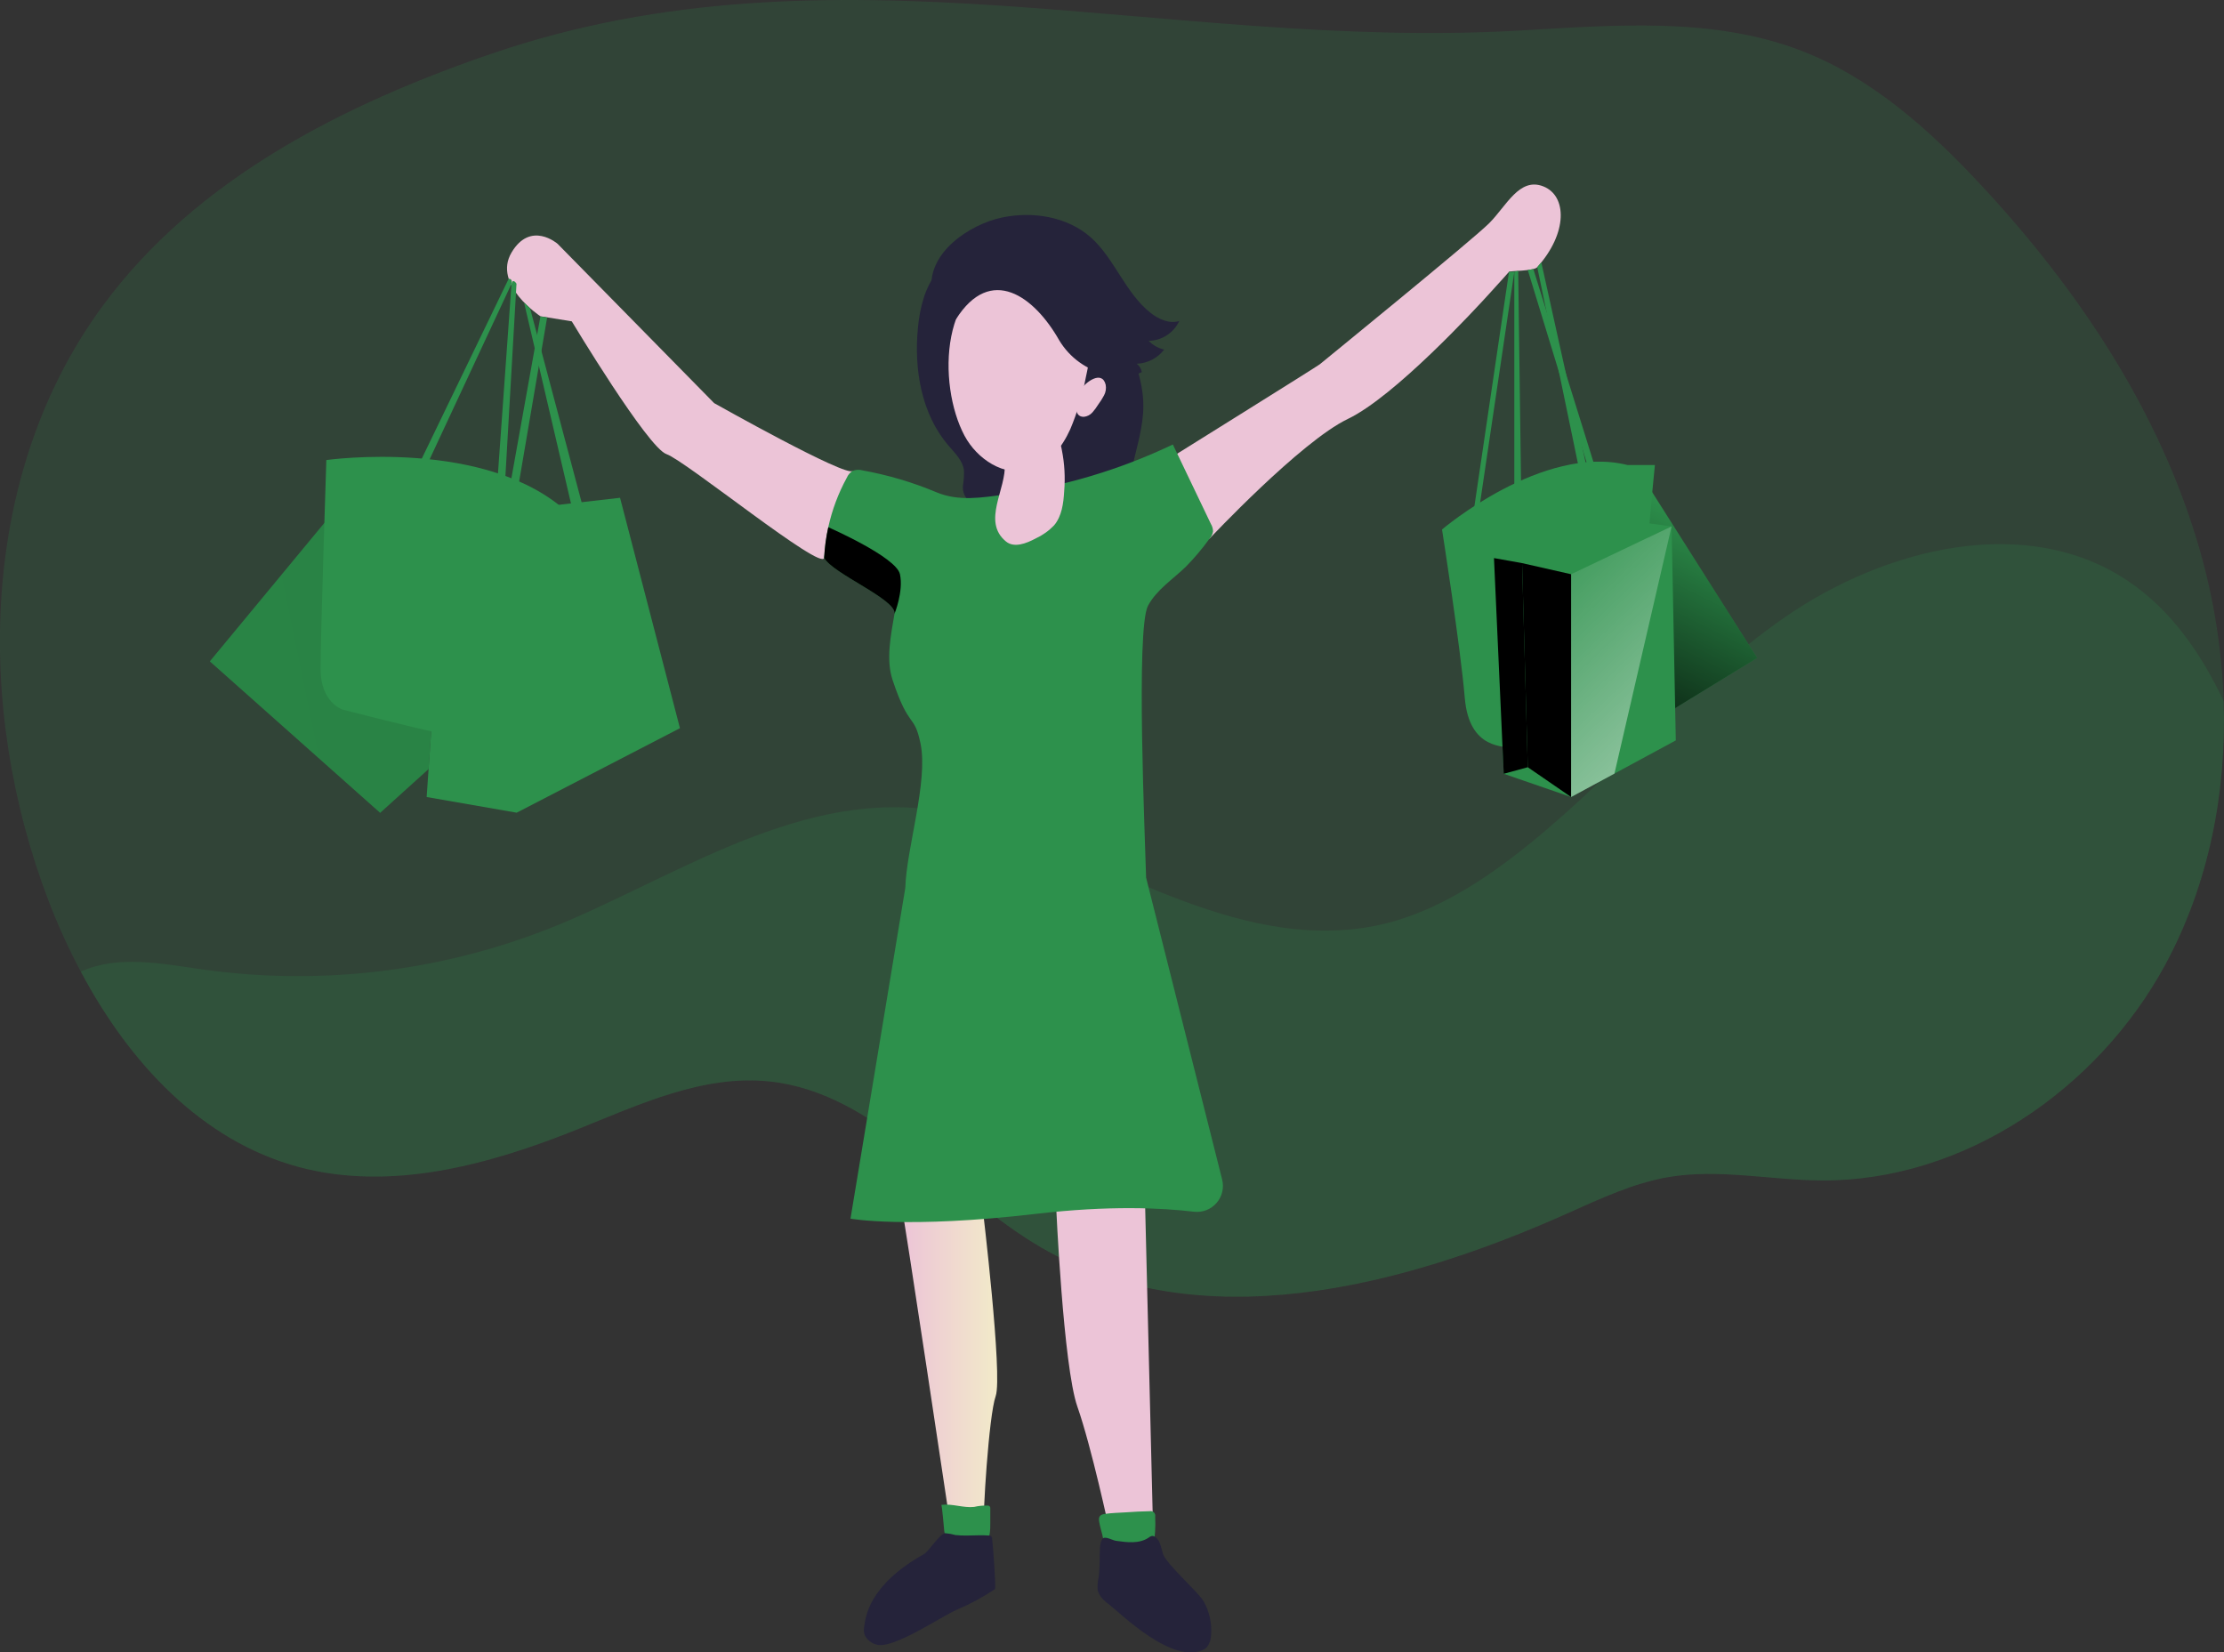 <svg width="214" height="159" viewBox="0 0 214 159" fill="none" xmlns="http://www.w3.org/2000/svg">
<rect x="0" y="0" width="214" height="159" fill="#333333" stroke="none"/>
<g clip-path="url(#clip0)">
<path opacity="0.19" d="M208.376 92.772C201.871 104.828 188.958 113.67 175.266 113.586C170.348 113.553 165.4 112.437 160.54 113.262C157.174 113.839 154.01 115.334 150.863 116.736C134.786 123.932 115.376 128.88 100.153 120.016C91.225 114.816 84.312 105.16 74.067 104.061C67.701 103.379 61.57 106.251 55.629 108.643C47.079 112.083 37.625 114.677 28.726 112.285C19.364 109.759 12.413 102.209 7.777 93.492C6.614 91.312 5.588 89.062 4.705 86.755C-2.477 68.063 -1.976 45.519 9.906 29.404C18.876 17.209 33.098 10.017 47.403 5.133C80.243 -6.076 112.292 4.859 146.1 2.947C155.26 2.429 164.769 1.583 173.327 4.884C180.139 7.508 185.735 12.548 190.704 17.896C200.028 27.93 207.854 39.657 211.641 52.824C213.012 57.581 213.794 62.488 213.967 67.436C214.262 76.236 212.541 85.05 208.376 92.772Z" fill="#2D914C"/>
<path opacity="0.19" d="M208.375 92.772C201.87 104.828 188.957 113.671 175.265 113.586C170.347 113.553 165.399 112.437 160.539 113.262C157.173 113.839 154.009 115.334 150.862 116.736C134.785 123.932 115.375 128.88 100.152 120.016C91.224 114.816 84.311 105.161 74.066 104.062C67.7 103.379 61.569 106.251 55.628 108.643C47.078 112.083 37.624 114.677 28.725 112.285C19.363 109.759 12.412 102.209 7.776 93.493C11.323 91.867 15.564 92.726 19.489 93.282C31.38 94.954 43.501 93.353 54.551 88.65C66.286 83.622 78.534 75.281 91.897 78.321C104.941 81.269 117.319 91.332 131.271 89.269C136.468 88.503 141.176 85.782 145.362 82.616C154.733 75.525 162.129 66.021 171.803 59.351C181.476 52.681 195.024 49.351 204.773 55.911C208.922 58.703 211.8 62.88 213.962 67.453C214.261 76.237 212.54 85.05 208.375 92.772Z" fill="#2D914C"/>
<path d="M158.679 46.887L169.08 63.309L161.191 68.139L150.857 70.392L158.679 46.887Z" fill="#2D914C"/>
<path d="M158.679 46.887L169.08 63.309L161.191 68.139L150.857 70.392L158.679 46.887Z" fill="url(#paint0_linear)"/>
<path d="M86.768 116.193C86.882 116.214 91.46 146.864 91.46 146.864C91.46 146.864 94.788 147.664 94.67 146.864C94.552 146.064 95.128 136.262 95.81 134.325C96.492 132.388 94.548 116.193 94.548 116.193H86.768Z" fill="url(#paint1_linear)"/>
<path d="M101.621 115.987C101.621 115.987 102.306 131.474 103.67 135.356C105.033 139.239 106.745 147.227 106.745 147.227H110.953L110.179 115.662C110.179 115.662 105.382 112.483 101.621 115.987Z" fill="url(#paint2_linear)"/>
<path d="M90.588 144.801C91.632 144.666 92.692 145.113 93.731 144.999C94.165 144.897 94.611 144.853 95.057 144.868C95.127 144.873 95.192 144.903 95.242 144.953C95.281 145.013 95.297 145.084 95.288 145.155V146.544C95.288 147.214 95.288 147.947 94.868 148.473C94.447 148.999 93.664 149.189 92.961 149.248C92.734 149.283 92.502 149.264 92.284 149.193C92.071 149.089 91.884 148.938 91.737 148.751C91.27 148.241 90.917 147.947 90.853 147.26C90.845 147.041 90.622 144.801 90.588 144.801Z" fill="#2D914C"/>
<path d="M110.621 145.412C110.692 145.395 110.767 145.396 110.838 145.416C110.909 145.435 110.974 145.472 111.027 145.523C111.08 145.574 111.12 145.638 111.142 145.708C111.164 145.778 111.169 145.853 111.155 145.925C111.206 146.922 111.141 147.921 110.961 148.902C110.939 149.166 110.868 149.423 110.751 149.66C110.448 150.191 109.771 150.351 109.165 150.385C108.243 150.444 107.2 150.271 106.64 149.543C106.366 149.091 106.198 148.582 106.148 148.056C106.051 147.509 105.858 146.982 105.769 146.439C105.689 145.972 105.811 145.744 106.287 145.677C106.956 145.576 107.654 145.563 108.332 145.521C109.102 145.462 109.863 145.429 110.621 145.412Z" fill="#2D914C"/>
<path d="M83.145 156.587C83.101 156.848 83.127 157.115 83.221 157.362C83.333 157.576 83.488 157.764 83.676 157.915C83.865 158.066 84.082 158.176 84.315 158.238C85.847 158.764 90.534 155.568 92.015 154.916C93.318 154.367 94.565 153.694 95.739 152.907C95.856 152.823 95.549 148.696 95.465 148.069C95.466 148.021 95.458 147.974 95.441 147.93C95.423 147.886 95.397 147.846 95.364 147.812C95.303 147.775 95.233 147.755 95.162 147.753C94.455 147.694 93.744 147.753 93.033 147.753C92.669 147.759 92.305 147.743 91.943 147.707C91.619 147.614 91.287 147.554 90.95 147.526C90.412 147.585 89.377 149.277 88.91 149.538C83.57 152.532 83.288 155.585 83.145 156.587Z" fill="#25233A"/>
<path d="M105.723 151.757C105.621 152.157 105.586 152.572 105.622 152.983C105.744 153.619 106.295 154.073 106.813 154.465C107.759 155.177 112.918 160.335 115.918 158.676C116.107 158.547 116.253 158.365 116.339 158.154C116.448 157.912 116.512 157.652 116.528 157.387C116.634 156.234 116.383 155.075 115.808 154.069C115.295 153.185 112.215 150.486 111.904 149.513C111.715 148.924 111.656 148.204 111.13 147.871C111.059 147.819 110.973 147.791 110.886 147.791C110.753 147.808 110.628 147.865 110.528 147.955C109.611 148.57 108.424 148.41 107.372 148.258C107.065 148.212 106.413 147.837 106.161 148.006C105.786 148.267 105.832 149.311 105.816 149.69C105.825 150.38 105.794 151.071 105.723 151.757V151.757Z" fill="#25233A"/>
<path d="M112.489 44.146C112.489 44.146 126.769 35.244 126.996 35.051C127.224 34.857 141.655 23.117 143.301 21.471C144.946 19.825 146.2 17.024 148.501 17.934C150.803 18.843 150.853 22.435 147.921 25.707C147.571 26.099 145.287 26.048 145.202 26.153C145.005 26.389 144.58 26.848 143.305 28.259C142.03 29.669 134.225 38.142 129.689 40.314C125.153 42.487 116.368 51.848 116.368 51.848L112.489 44.146Z" fill="url(#paint3_linear)"/>
<path d="M82.06 45.308C81.484 45.982 68.718 38.79 68.718 38.79L53.651 23.458C53.651 23.458 51.059 21.197 49.22 24.301C47.381 27.404 52.001 30.431 52.001 30.431L55.018 30.92C55.018 30.92 62.331 43.089 64.136 43.7C65.941 44.31 79.178 55.069 79.304 53.663C79.43 52.256 82.06 45.308 82.06 45.308Z" fill="url(#paint4_linear)"/>
<path d="M88.329 31.514C87.933 35.522 88.649 39.838 91.274 42.883C91.893 43.607 92.646 44.323 92.755 45.27C92.77 45.738 92.74 46.206 92.667 46.668C92.633 46.9 92.648 47.136 92.71 47.361C92.772 47.587 92.881 47.797 93.029 47.978C93.109 48.061 93.206 48.125 93.313 48.166C93.42 48.207 93.536 48.224 93.65 48.215C93.765 48.206 93.876 48.172 93.976 48.115C94.076 48.058 94.162 47.98 94.228 47.885L95.297 50.147C95.372 50.365 95.521 50.551 95.718 50.673C95.902 50.732 96.101 50.732 96.285 50.673C97.48 50.453 98.614 49.979 99.609 49.283C99.732 49.18 99.875 49.105 100.03 49.064C100.724 48.955 100.872 50.138 101.541 50.395C102.046 50.593 102.559 50.155 102.925 49.755L104.381 48.176C104.629 48.703 105.059 49.124 105.593 49.359C105.754 48.911 105.973 48.486 106.245 48.096C106.187 48.878 106.269 49.663 106.489 50.416L107.225 49.502C107.292 49.414 107.381 49.317 107.494 49.325C107.57 49.34 107.64 49.378 107.692 49.435L108.896 50.5C108.273 48.66 108.551 46.647 108.988 44.761C109.426 42.874 110.019 40.971 110.015 39.051C110.015 36.562 109.022 34.196 108.054 31.893C107.66 30.825 107.122 29.816 106.455 28.895C105.471 27.631 104.065 26.831 102.668 26.094C101.476 25.395 100.17 24.91 98.81 24.663C97.745 24.561 96.672 24.596 95.617 24.768C94.495 24.903 93.365 25.043 92.229 25.189C91.253 25.328 90.816 25.383 90.193 26.149C88.969 27.69 88.514 29.636 88.329 31.514Z" fill="#25233A"/>
<path d="M106.392 37.021C106.457 37.369 106.402 37.728 106.236 38.04C106.071 38.35 105.883 38.647 105.673 38.929C105.508 39.197 105.321 39.451 105.113 39.687C104.902 39.926 104.609 40.076 104.293 40.108C103.106 40.146 103.569 38.158 103.964 37.535C104.398 36.807 106.035 35.56 106.392 37.021Z" fill="url(#paint5_linear)"/>
<path d="M104.751 37.847C104.845 37.707 104.925 37.559 104.991 37.405C105.057 37.248 105.17 37.115 105.315 37.026C105.387 36.983 105.471 36.965 105.554 36.976C105.638 36.986 105.715 37.025 105.774 37.084C105.908 37.253 105.82 37.506 105.715 37.682C105.471 38.104 105.479 38.786 105.096 39.097C104.902 39.229 104.693 39.336 104.473 39.417C104.197 39.486 103.908 39.486 103.632 39.417C103.518 39.333 103.775 38.765 103.762 38.621C103.75 38.478 103.762 38.268 103.809 38.2C103.855 38.133 104.057 38.2 104.141 38.2C104.261 38.187 104.378 38.148 104.483 38.087C104.588 38.026 104.679 37.944 104.751 37.847V37.847Z" fill="url(#paint6_linear)"/>
<path d="M31.212 50.319L20.192 63.638L36.58 78.212L41.238 74.001L42.799 51.629C42.858 51.005 31.212 50.319 31.212 50.319Z" fill="#2D914C"/>
<path d="M31.212 50.319L20.192 63.638L36.58 78.212L41.238 74.001L42.799 51.629C42.858 51.005 31.212 50.319 31.212 50.319Z" fill="url(#paint7_linear)"/>
<path d="M116.722 51.14C116.675 51.407 116.553 51.654 116.368 51.852C115.686 52.795 114.935 53.686 114.121 54.517C112.859 55.743 111.307 56.728 110.469 58.273C109.274 60.484 110.196 80.877 110.284 84.511C110.309 85.551 94.182 86.195 87.113 85.425C87.206 81.69 89.339 75.188 88.573 71.529C87.955 68.581 87.488 70.24 85.889 65.436C85.232 63.474 85.721 61.107 86.07 59.065C86.301 57.688 80.112 55.199 79.304 53.675C79.353 52.683 79.485 51.697 79.7 50.728V50.728C80.065 49.066 80.664 47.466 81.479 45.974C81.598 45.695 81.799 45.46 82.056 45.3C82.365 45.185 82.703 45.174 83.019 45.266C85.455 45.706 87.835 46.413 90.117 47.371C92.255 48.264 94.476 47.881 96.727 47.578C102.32 46.824 107.762 45.202 112.855 42.769C114.078 45.324 115.301 47.877 116.524 50.429C116.652 50.644 116.721 50.89 116.722 51.14Z" fill="#2D914C"/>
<path d="M116.722 51.14C116.675 51.407 116.552 51.654 116.368 51.852C115.686 52.795 114.935 53.686 114.121 54.517C112.859 55.743 111.306 56.728 110.469 58.273C109.274 60.484 110.196 80.877 110.284 84.511C110.305 85.412 98.213 86.014 90.378 85.66L103.514 84.654C103.514 84.654 109.085 65.091 107.688 59.878C106.426 55.166 111.896 49.692 115.295 47.881L116.528 50.454C116.651 50.662 116.717 50.898 116.722 51.14V51.14Z" fill="url(#paint8_linear)"/>
<path d="M96.681 44.601C96.635 43.995 96.546 43.338 96.849 42.816C97.19 42.362 97.666 42.028 98.208 41.864C99.21 41.443 100.442 41.043 101.309 41.695C101.778 42.115 102.085 42.685 102.176 43.308C102.435 44.611 102.51 45.943 102.399 47.266C102.332 48.428 102.176 49.662 101.427 50.551C100.919 51.079 100.317 51.507 99.651 51.814C98.751 52.294 97.573 52.753 96.79 52.096C94.451 50.163 96.858 47.056 96.681 44.601Z" fill="url(#paint9_linear)"/>
<path d="M87.113 85.425L81.837 117.262C81.837 117.262 87.239 118.256 99.731 116.795C106.716 115.982 111.769 116.222 114.879 116.593C115.282 116.641 115.691 116.59 116.07 116.445C116.449 116.299 116.787 116.064 117.055 115.758C117.322 115.453 117.512 115.086 117.606 114.691C117.7 114.296 117.697 113.883 117.597 113.49L110.297 84.511C110.297 84.511 88.901 82.422 87.113 85.425Z" fill="#2D914C"/>
<path d="M114.866 116.593C113.583 116.437 111.967 116.311 110.019 116.269C106.582 116.207 103.144 116.383 99.731 116.795C87.239 118.256 81.837 117.262 81.837 117.262L87.113 85.425C88.245 83.521 97.249 83.665 103.691 84.022H103.771C107.09 84.208 109.712 84.444 110.2 84.498H110.284V84.523L110.397 84.978L117.576 113.477C117.678 113.871 117.683 114.284 117.591 114.68C117.498 115.076 117.31 115.444 117.043 115.751C116.776 116.058 116.438 116.295 116.059 116.442C115.679 116.588 115.27 116.64 114.866 116.593Z" fill="url(#paint10_linear)"/>
<path d="M48.946 26.823L40.085 45.165H40.889L49.22 27.303C49.22 27.303 49.38 26.823 48.946 26.823Z" fill="#2D914C"/>
<path d="M49.22 45.953L52.001 30.453L52.645 30.558L49.91 46.588C49.91 46.588 49.266 47.144 49.22 45.953Z" fill="#2D914C"/>
<path d="M31.401 44.268C31.401 44.268 46.969 42.062 54.753 49.435L56.743 51.591L50.15 68.855C50.15 68.855 46.506 71.424 42.997 70.699C39.488 69.975 32.949 68.27 32.949 68.27C32.949 68.27 30.846 67.596 30.846 64.383C30.846 61.17 31.401 44.268 31.401 44.268Z" fill="#2D914C"/>
<path d="M31.401 44.268C31.401 44.268 46.969 42.062 54.753 49.435L56.743 51.591L50.15 68.855C50.15 68.855 46.506 71.424 42.997 70.699C39.488 69.975 32.949 68.27 32.949 68.27C32.949 68.27 30.846 67.596 30.846 64.383C30.846 61.17 31.401 44.268 31.401 44.268Z" fill="url(#paint11_linear)"/>
<path d="M145.202 26.153L141.803 49.182H142.299L145.712 26.153H145.202Z" fill="#2D914C"/>
<path d="M147.92 25.707L151.863 44.744L152.599 44.614L148.308 25.24L147.92 25.707Z" fill="#2D914C"/>
<path d="M138.756 50.947C138.756 50.947 148.434 42.706 156.596 44.744H159.239C159.239 44.744 157.636 60.37 158.17 64.253C158.704 68.135 146.616 72.207 145.707 71.992C144.798 71.777 141.378 72.207 140.948 67.175C140.519 62.143 138.756 50.947 138.756 50.947Z" fill="#2D914C"/>
<path d="M138.756 50.947C138.756 50.947 148.434 42.706 156.596 44.744H159.239C159.239 44.744 157.636 60.37 158.17 64.253C158.704 68.135 146.616 72.207 145.707 71.992C144.798 71.777 141.378 72.207 140.948 67.175C140.519 62.143 138.756 50.947 138.756 50.947Z" fill="url(#paint12_linear)"/>
<path d="M49.22 27.303L47.654 49.199H48.437L49.699 27.303C49.699 27.303 49.363 26.726 49.22 27.303Z" fill="#2D914C"/>
<path d="M50.428 29.118L55.022 48.786L56.011 48.508L51.008 29.674L50.428 29.118Z" fill="#2D914C"/>
<path d="M42.98 49.06L48.441 49.182L59.663 47.898L65.427 70.068L49.716 78.199L41.053 76.691L42.98 49.06Z" fill="#2D914C"/>
<path d="M49.716 78.199L48.441 49.182L42.98 49.06L41.053 76.691L49.716 78.199Z" fill="url(#paint13_linear)"/>
<path d="M143.755 53.7L146.461 54.185L151.177 55.254L160.846 50.648L152.599 49.549L143.755 53.7Z" fill="#2D914C"/>
<path d="M143.755 53.7L146.461 54.185L151.177 55.254L160.846 50.648L152.599 49.549L143.755 53.7Z" fill="url(#paint14_linear)"/>
<path d="M160.846 50.648L151.177 55.254L143.755 53.7L144.693 74.455L151.177 76.691L161.25 71.243L160.846 50.648Z" fill="#2D914C"/>
<path d="M92.81 41.927C94.009 44.171 96.597 45.889 99.067 45.22C100.905 44.719 102.193 43.047 102.98 41.312C103.656 39.709 104.158 38.037 104.478 36.327C104.835 34.689 105.151 32.996 104.839 31.349C104.484 29.756 103.57 28.341 102.264 27.362C100.958 26.383 99.345 25.904 97.716 26.01C90.403 26.718 90.172 36.975 92.81 41.927Z" fill="url(#paint15_linear)"/>
<path d="M96.391 20.936C99.361 20.305 102.702 20.839 104.966 22.848C107.229 24.856 108.277 28.179 110.705 30.099C111.487 30.718 112.518 31.185 113.473 30.89C113.208 31.451 112.792 31.927 112.272 32.264C111.752 32.6 111.148 32.785 110.528 32.798C110.935 33.214 111.451 33.506 112.018 33.64C111.704 34.045 111.306 34.377 110.851 34.612C110.396 34.848 109.895 34.982 109.384 35.004C109.639 35.2 109.813 35.484 109.872 35.8C108.849 36.327 107.625 36.276 106.506 36.036C105.56 35.83 104.666 35.432 103.879 34.868C103.092 34.304 102.428 33.585 101.928 32.756C99.529 28.516 95.33 25.412 91.981 30.726C90.938 30.031 89.827 29.231 89.654 27.993C89.166 24.322 93.311 21.589 96.391 20.936Z" fill="#25233A"/>
<path d="M145.711 26.153V54.185H146.46L146.086 26.065L145.711 26.153Z" fill="#2D914C"/>
<path d="M147.007 25.981L154.64 50.947H155.347L147.542 25.888L147.007 25.981Z" fill="#2D914C"/>
<path d="M151.177 55.254V76.691L147.007 73.824L146.46 54.185L151.177 55.254Z" fill="url(#paint16_linear)"/>
<path d="M144.693 74.455L147.008 73.824L146.461 54.185L143.755 53.7L144.693 74.455Z" fill="url(#paint17_linear)"/>
<path d="M160.846 50.648L151.177 55.254V76.691L155.347 74.439L160.846 50.648Z" fill="url(#paint18_linear)"/>
<path d="M86.07 59.069C86.301 57.692 80.112 55.204 79.304 53.679C79.353 52.688 79.485 51.701 79.7 50.732V50.732C79.7 50.732 86.238 53.591 86.596 55.25C86.953 56.909 86.07 59.069 86.07 59.069Z" fill="url(#paint19_linear)"/>
<path d="M114.866 116.593C113.583 116.437 111.967 116.311 110.019 116.269L104.97 98.406C104.97 98.406 103.32 85.408 103.708 84.022H103.787L110.217 84.498H110.301V84.523L110.414 84.978L117.592 113.477C117.696 113.872 117.701 114.287 117.607 114.685C117.514 115.083 117.324 115.451 117.055 115.759C116.786 116.066 116.446 116.303 116.064 116.448C115.683 116.594 115.271 116.643 114.866 116.593V116.593Z" fill="url(#paint20_linear)"/>
</g>
<defs>
<linearGradient id="paint0_linear" x1="165.992" y1="50.871" x2="155.081" y2="72.68" gradientUnits="userSpaceOnUse">
<stop stop-opacity="0"/>
<stop offset="0.88" stop-opacity="0.8"/>
<stop offset="0.97"/>
</linearGradient>
<linearGradient id="paint1_linear" x1="86.768" y1="131.706" x2="95.957" y2="131.706" gradientUnits="userSpaceOnUse">
<stop stop-color="#ECC4D7"/>
<stop offset="0.42" stop-color="#EFD4D1"/>
<stop offset="1" stop-color="#F2EAC9"/>
</linearGradient>
<linearGradient id="paint2_linear" x1="2375.54" y1="12362.6" x2="2582.71" y2="12362.6" gradientUnits="userSpaceOnUse">
<stop stop-color="#ECC4D7"/>
<stop offset="0.42" stop-color="#EFD4D1"/>
<stop offset="1" stop-color="#F2EAC9"/>
</linearGradient>
<linearGradient id="paint3_linear" x1="10269.5" y1="4944.63" x2="13645.8" y2="4944.63" gradientUnits="userSpaceOnUse">
<stop stop-color="#ECC4D7"/>
<stop offset="0.42" stop-color="#EFD4D1"/>
<stop offset="1" stop-color="#F2EAC9"/>
</linearGradient>
<linearGradient id="paint4_linear" x1="3978.25" y1="4774.98" x2="6609.09" y2="4774.98" gradientUnits="userSpaceOnUse">
<stop stop-color="#ECC4D7"/>
<stop offset="0.42" stop-color="#EFD4D1"/>
<stop offset="1" stop-color="#F2EAC9"/>
</linearGradient>
<linearGradient id="paint5_linear" x1="819.296" y1="611.033" x2="839.111" y2="611.033" gradientUnits="userSpaceOnUse">
<stop stop-color="#ECC4D7"/>
<stop offset="0.42" stop-color="#EFD4D1"/>
<stop offset="1" stop-color="#F2EAC9"/>
</linearGradient>
<linearGradient id="paint6_linear" x1="663.862" y1="417.147" x2="696.76" y2="429.761" gradientUnits="userSpaceOnUse">
<stop stop-color="#ECC4D7"/>
<stop offset="0.42" stop-color="#EFD4D1"/>
<stop offset="1" stop-color="#F2EAC9"/>
</linearGradient>
<linearGradient id="paint7_linear" x1="1163.9" y1="6259.72" x2="2464.05" y2="5992.71" gradientUnits="userSpaceOnUse">
<stop stop-opacity="0"/>
<stop offset="0.88" stop-opacity="0.8"/>
<stop offset="0.97"/>
</linearGradient>
<linearGradient id="paint8_linear" x1="5579.3" y1="7687.57" x2="8844.77" y2="8803.84" gradientUnits="userSpaceOnUse">
<stop stop-opacity="0"/>
<stop offset="0.88" stop-opacity="0.8"/>
<stop offset="0.97"/>
</linearGradient>
<linearGradient id="paint9_linear" x1="1679.23" y1="1949.28" x2="1819.94" y2="2054.55" gradientUnits="userSpaceOnUse">
<stop stop-color="#ECC4D7"/>
<stop offset="0.42" stop-color="#EFD4D1"/>
<stop offset="1" stop-color="#F2EAC9"/>
</linearGradient>
<linearGradient id="paint10_linear" x1="3892.37" y1="10519.5" x2="10384.2" y2="10092.1" gradientUnits="userSpaceOnUse">
<stop stop-opacity="0"/>
<stop offset="0.88" stop-opacity="0.8"/>
<stop offset="0.97"/>
</linearGradient>
<linearGradient id="paint11_linear" x1="1968.75" y1="5015.04" x2="3231.32" y2="5623.49" gradientUnits="userSpaceOnUse">
<stop stop-opacity="0"/>
<stop offset="0.88" stop-opacity="0.8"/>
<stop offset="0.97"/>
</linearGradient>
<linearGradient id="paint12_linear" x1="7087.8" y1="4885.32" x2="8007.19" y2="5642.06" gradientUnits="userSpaceOnUse">
<stop stop-opacity="0"/>
<stop offset="0.88" stop-opacity="0.8"/>
<stop offset="0.97"/>
</linearGradient>
<linearGradient id="paint13_linear" x1="690.977" y1="3940.84" x2="1470.94" y2="4058.57" gradientUnits="userSpaceOnUse">
<stop stop-opacity="0"/>
<stop offset="0.88" stop-opacity="0.8"/>
<stop offset="0.97"/>
</linearGradient>
<linearGradient id="paint14_linear" x1="6330.2" y1="615.035" x2="6330.2" y2="865.684" gradientUnits="userSpaceOnUse">
<stop stop-opacity="0"/>
<stop offset="0.88" stop-opacity="0.8"/>
<stop offset="0.97"/>
</linearGradient>
<linearGradient id="paint15_linear" x1="3355.79" y1="2471.94" x2="3147.11" y2="3235.33" gradientUnits="userSpaceOnUse">
<stop stop-color="#ECC4D7"/>
<stop offset="0.42" stop-color="#EFD4D1"/>
<stop offset="1" stop-color="#F2EAC9"/>
</linearGradient>
<linearGradient id="paint16_linear" x1="1903.65" y1="3378.66" x2="1685.22" y2="3397.35" gradientUnits="userSpaceOnUse">
<stop stop-opacity="0"/>
<stop offset="0.88" stop-opacity="0.8"/>
<stop offset="0.97"/>
</linearGradient>
<linearGradient id="paint17_linear" x1="1308.77" y1="3009.01" x2="1170.96" y2="3024.41" gradientUnits="userSpaceOnUse">
<stop stop-opacity="0"/>
<stop offset="0.88" stop-opacity="0.8"/>
<stop offset="0.97"/>
</linearGradient>
<linearGradient id="paint18_linear" x1="144.996" y1="52.147" x2="181.749" y2="90.533" gradientUnits="userSpaceOnUse">
<stop stop-color="white" stop-opacity="0"/>
<stop offset="0.84" stop-color="white" stop-opacity="0.84"/>
<stop offset="0.97" stop-color="white"/>
</linearGradient>
<linearGradient id="paint19_linear" x1="1687.98" y1="1561.47" x2="1381.68" y2="1719.67" gradientUnits="userSpaceOnUse">
<stop stop-opacity="0"/>
<stop offset="0.88" stop-opacity="0.8"/>
<stop offset="0.97"/>
</linearGradient>
<linearGradient id="paint20_linear" x1="3200.31" y1="9948.62" x2="4067.69" y2="9925.43" gradientUnits="userSpaceOnUse">
<stop stop-opacity="0"/>
<stop offset="0.88" stop-opacity="0.8"/>
<stop offset="0.97"/>
</linearGradient>
<clipPath id="clip0">
<rect width="214" height="159" fill="white"/>
</clipPath>
</defs>
</svg>

